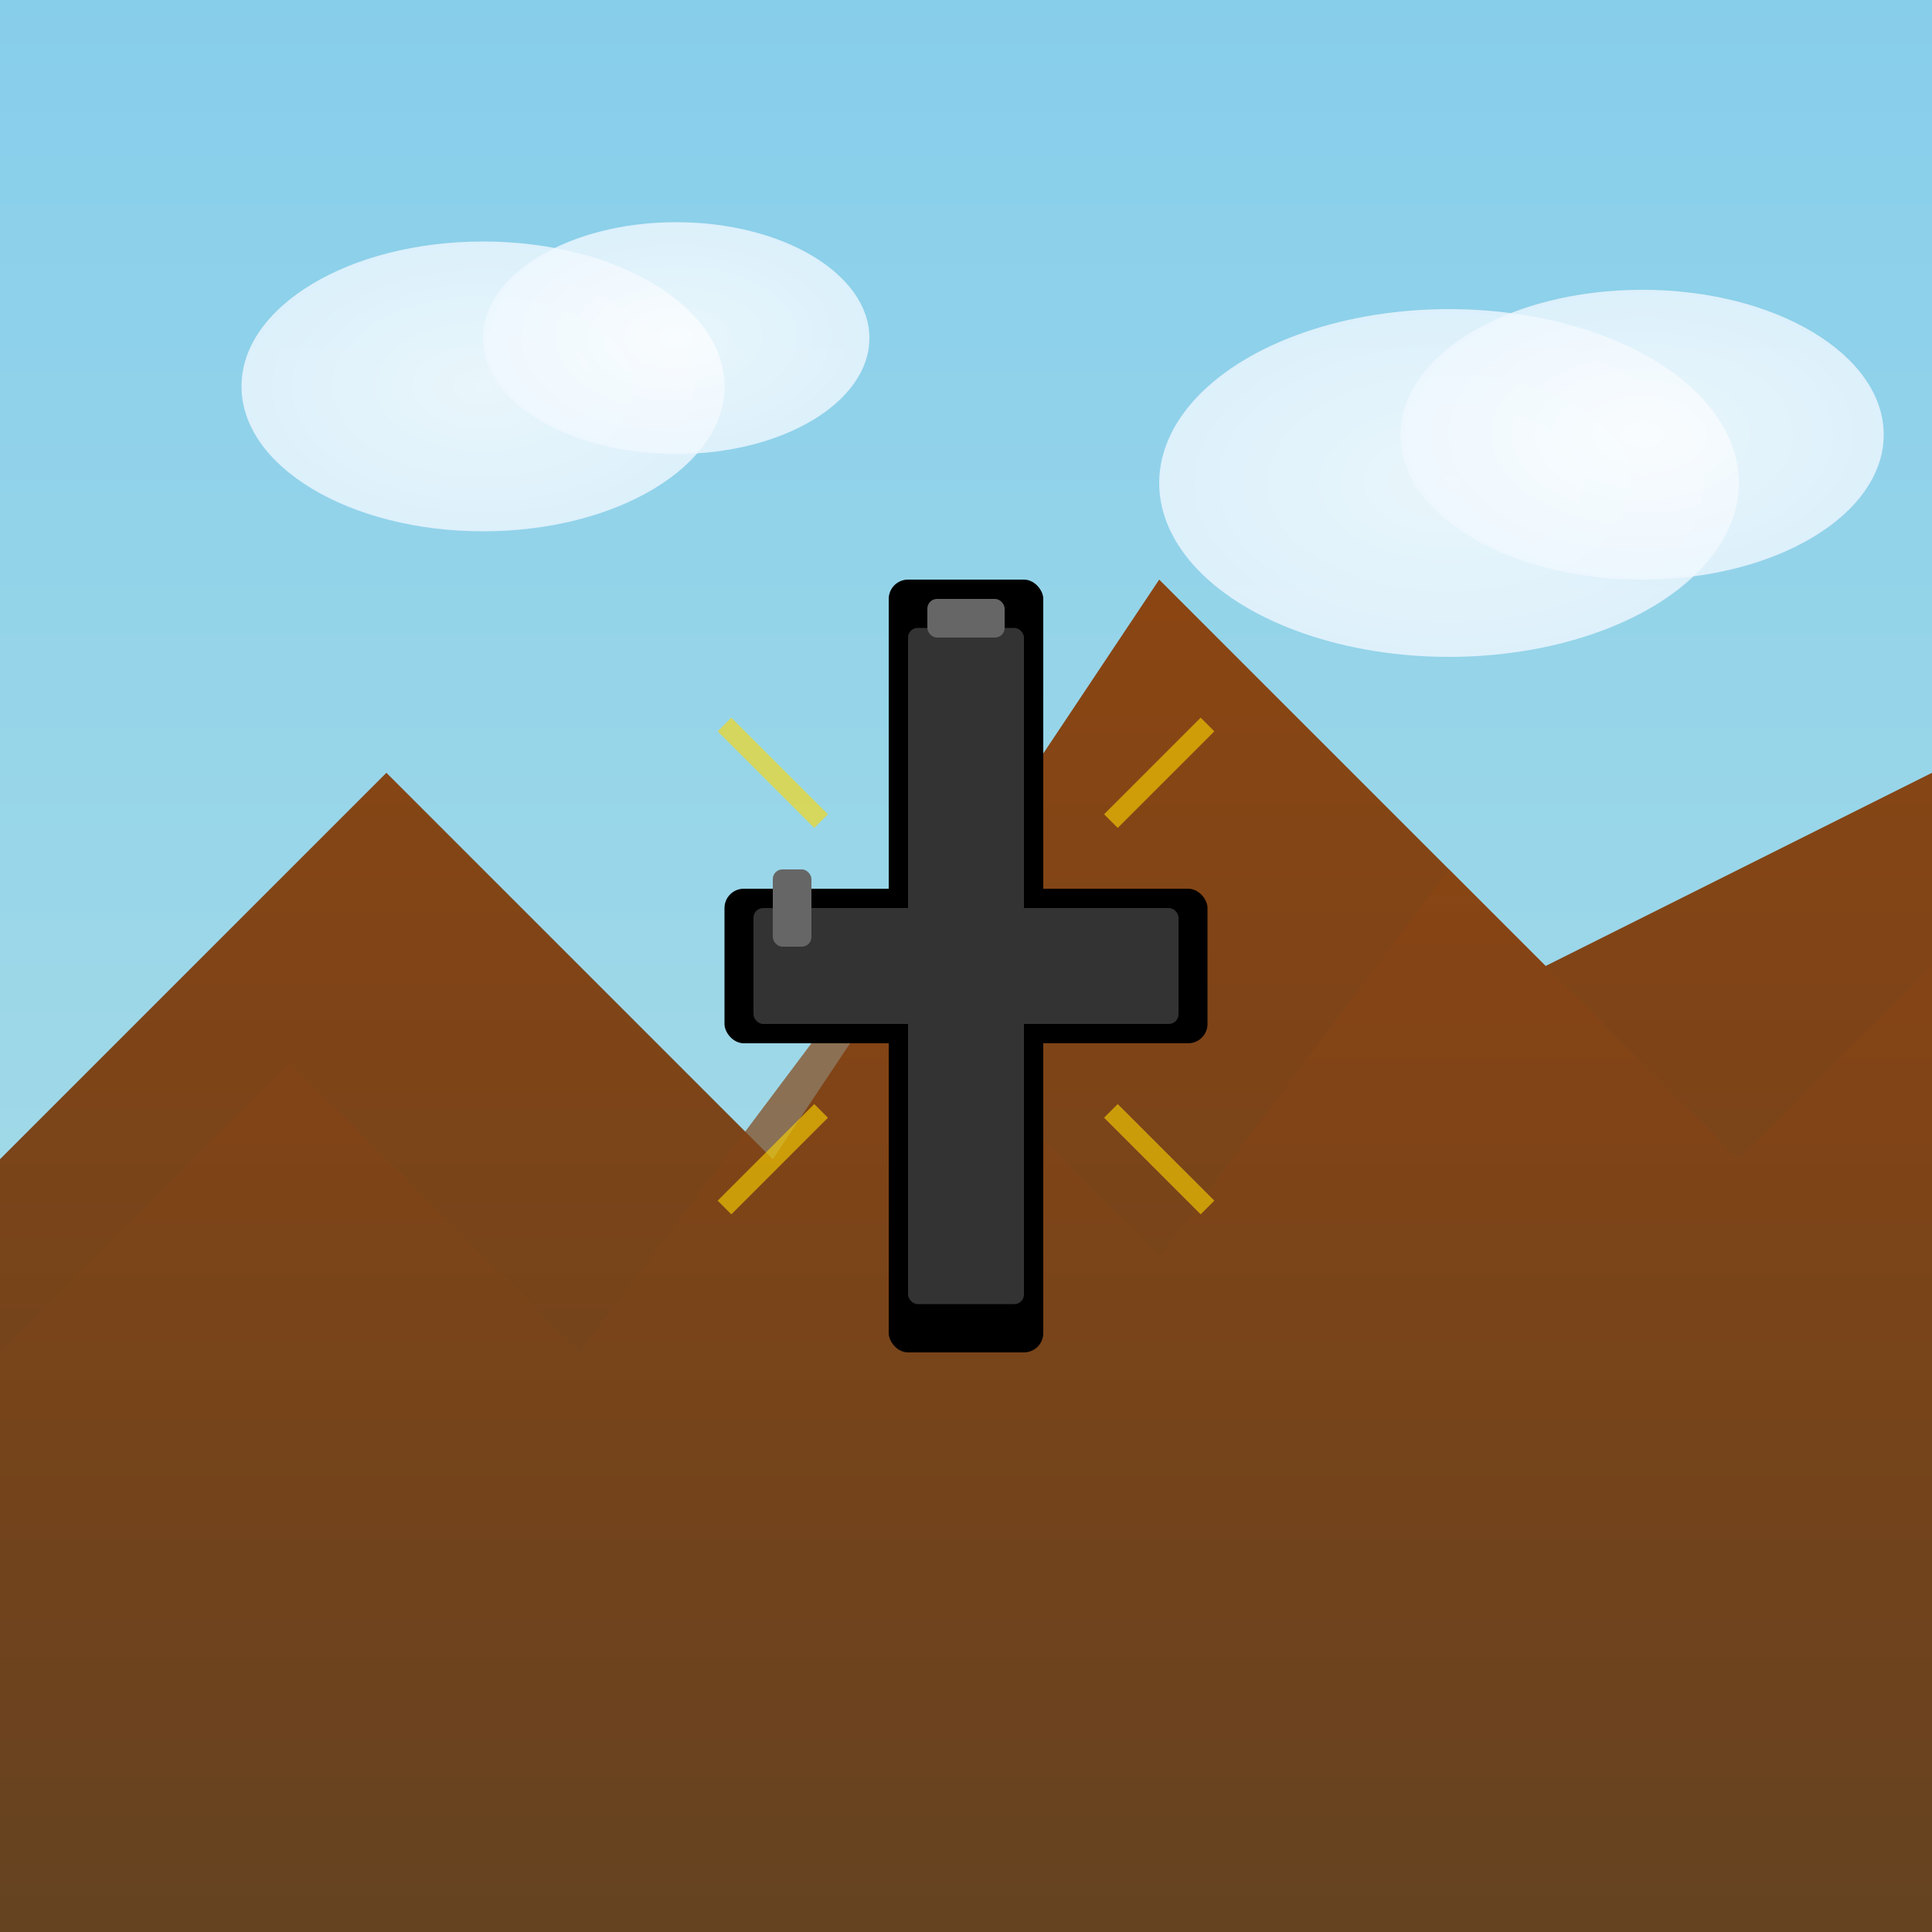 <svg width="200" height="200" viewBox="0 0 200 200" xmlns="http://www.w3.org/2000/svg">
  <rect x="0" y="0" width="200" height="200" fill="#808080" stroke="none"/>
  <defs>
    <!-- Gradiente para el cielo -->
    <linearGradient id="skyGradient" x1="0%" y1="0%" x2="0%" y2="100%">
      <stop offset="0%" style="stop-color:#87CEEB;stop-opacity:1" />
      <stop offset="100%" style="stop-color:#B0E0E6;stop-opacity:1" />
    </linearGradient>
    
    <!-- Gradiente para las montañas -->
    <linearGradient id="mountainGradient" x1="0%" y1="0%" x2="0%" y2="100%">
      <stop offset="0%" style="stop-color:#8B4513;stop-opacity:1" />
      <stop offset="100%" style="stop-color:#654321;stop-opacity:1" />
    </linearGradient>
    
    <!-- Gradiente para las nubes -->
    <radialGradient id="cloudGradient" cx="50%" cy="50%" r="50%">
      <stop offset="0%" style="stop-color:#FFFFFF;stop-opacity:1" />
      <stop offset="100%" style="stop-color:#F0F8FF;stop-opacity:1" />
    </radialGradient>
  </defs>
  
  <!-- Fondo del cielo -->
  <rect width="200" height="200" fill="url(#skyGradient)"/>
  
  <!-- Nubes -->
  <ellipse cx="50" cy="40" rx="25" ry="15" fill="url(#cloudGradient)" opacity="0.8"/>
  <ellipse cx="70" cy="35" rx="20" ry="12" fill="url(#cloudGradient)" opacity="0.8"/>
  <ellipse cx="150" cy="50" rx="30" ry="18" fill="url(#cloudGradient)" opacity="0.8"/>
  <ellipse cx="170" cy="45" rx="25" ry="15" fill="url(#cloudGradient)" opacity="0.8"/>
  
  <!-- Montañas -->
  <polygon points="0,200 0,120 40,80 80,120 120,60 160,100 200,80 200,200" fill="url(#mountainGradient)"/>
  
  <!-- Montañas más lejanas -->
  <polygon points="0,200 0,140 30,110 60,140 90,100 120,130 150,90 180,120 200,100 200,200" fill="url(#mountainGradient)" opacity="0.7"/>
  
  <!-- Cruz principal -->
  <g transform="translate(100, 100)">
    <!-- Palo vertical de la cruz -->
    <rect x="-8" y="-40" width="16" height="80" fill="#000000" rx="2"/>
    
    <!-- Palo horizontal de la cruz -->
    <rect x="-25" y="-8" width="50" height="16" fill="#000000" rx="2"/>
    
    <!-- Detalles de la cruz -->
    <rect x="-6" y="-35" width="12" height="70" fill="#333333" rx="1"/>
    <rect x="-22" y="-6" width="44" height="12" fill="#333333" rx="1"/>
    
    <!-- Brillo en la cruz -->
    <rect x="-4" y="-38" width="8" height="4" fill="#666666" rx="1"/>
    <rect x="-20" y="-10" width="4" height="8" fill="#666666" rx="1"/>
  </g>
  
  <!-- Rayos de luz alrededor de la cruz -->
  <g stroke="#FFD700" stroke-width="2" opacity="0.6">
    <line x1="85" y1="85" x2="75" y2="75"/>
    <line x1="115" y1="85" x2="125" y2="75"/>
    <line x1="85" y1="115" x2="75" y2="125"/>
    <line x1="115" y1="115" x2="125" y2="125"/>
  </g>
</svg>
